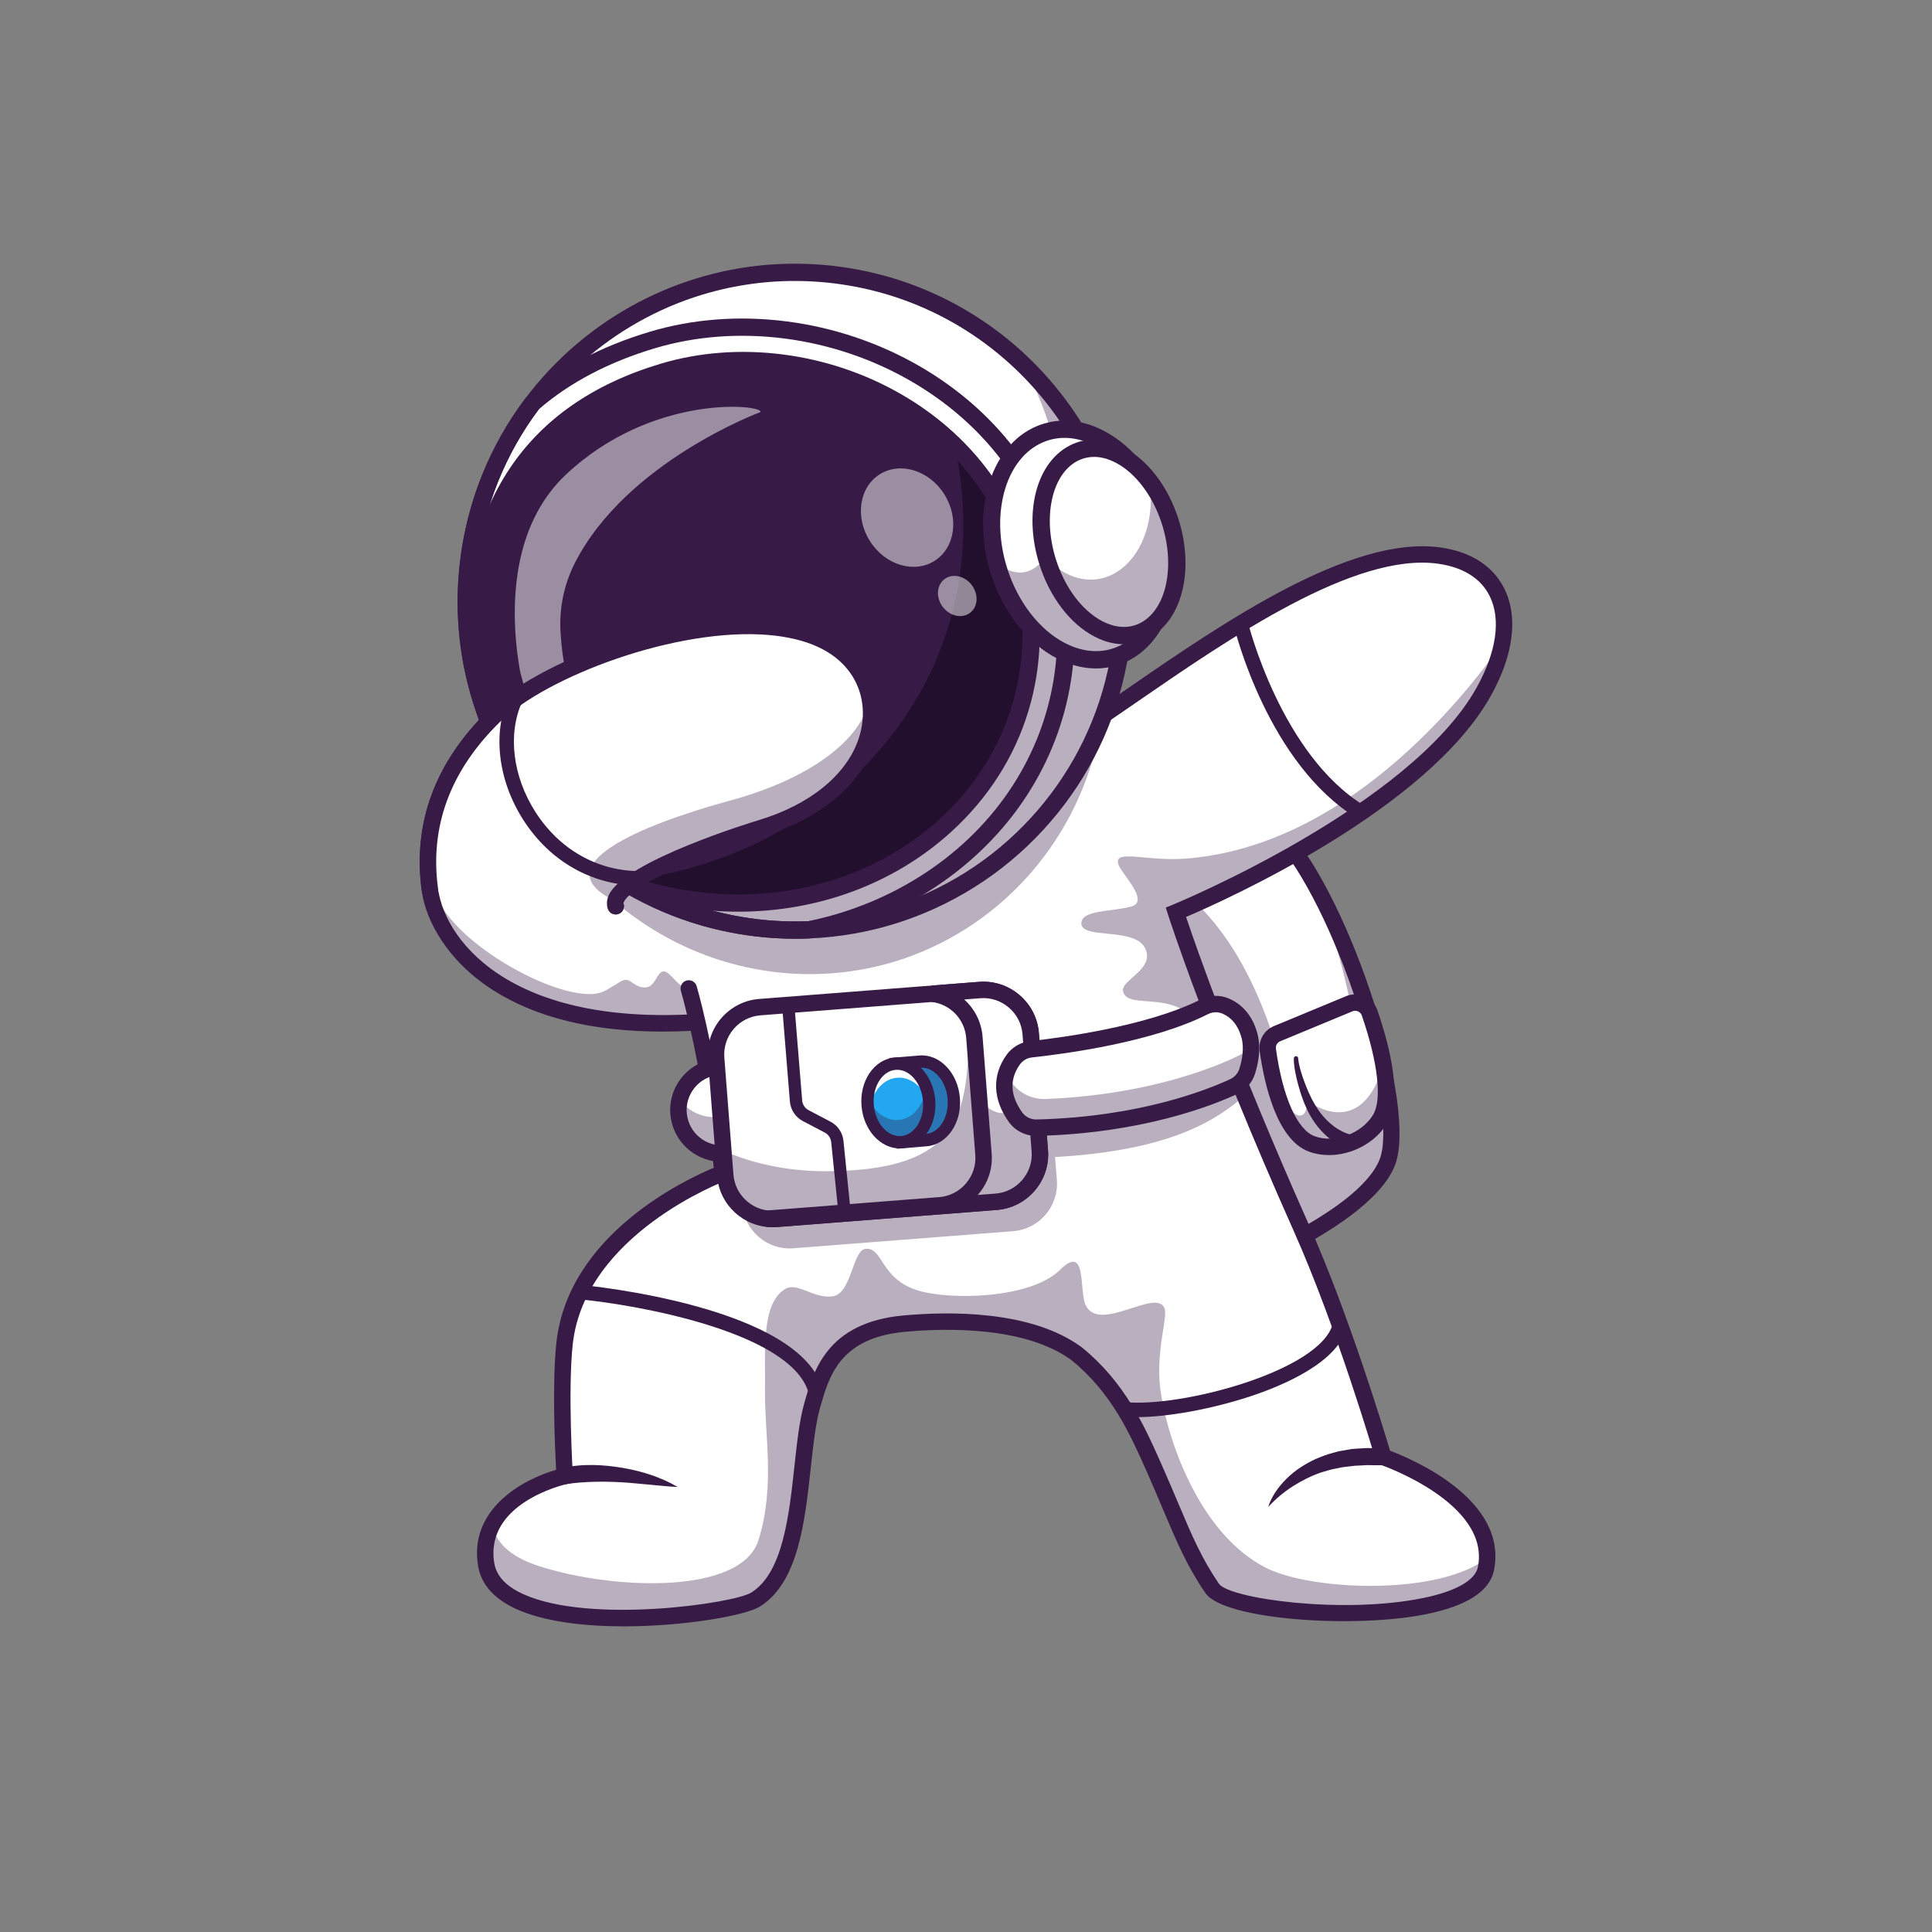 <svg width="632" height="632" viewBox="0 0 632 632" fill="none" xmlns="http://www.w3.org/2000/svg">
<rect x="0" y="0" width="632" height="632" fill="#808080" stroke="none"/>
<g clip-path="url(#clip0_3576_2)">
<path d="M344.698 275.756L348.677 290.007L350.7 297.266L385.631 422.447C385.631 422.447 394.031 419.581 404.986 414.832C407.129 413.903 409.371 412.904 411.665 411.838C428.77 403.912 448.86 392.4 453.752 380.394C461.062 362.442 439.315 295.375 419.012 272.969C409.709 262.695 382.51 266.518 363.73 270.726C361.63 271.192 359.634 271.668 357.784 272.131C349.977 274.07 344.698 275.756 344.698 275.756Z" fill="white"/>
<g opacity="0.35">
<path d="M348.677 290.007L350.7 297.267L378.435 396.662L385.631 422.447C385.631 422.447 385.806 422.387 386.138 422.27C386.232 422.235 386.345 422.196 386.464 422.155C386.558 422.12 386.664 422.083 386.77 422.045C386.853 422.019 386.933 421.987 387.015 421.962C387.046 421.948 387.085 421.939 387.115 421.925C387.265 421.871 387.435 421.812 387.609 421.745C387.647 421.736 387.685 421.721 387.728 421.704C387.872 421.651 388.022 421.597 388.185 421.539C388.404 421.462 388.628 421.377 388.865 421.289C389.033 421.224 389.215 421.162 389.396 421.093C389.583 421.024 389.77 420.954 389.963 420.882C390.207 420.793 390.462 420.694 390.725 420.6C391.254 420.398 391.815 420.189 392.405 419.959C392.929 419.765 393.476 419.552 394.048 419.327C394.706 419.069 395.396 418.803 396.109 418.518C398.746 417.469 401.753 416.234 404.986 414.833C405.614 414.56 406.254 414.279 406.9 413.996C407.349 413.799 407.809 413.592 408.269 413.386C409.381 412.888 410.521 412.371 411.665 411.838C428.777 403.91 448.86 392.401 453.745 380.396C459.769 365.614 446.094 317.527 429.732 288.495C440.278 315.059 446.93 345.103 442.389 356.244C440.145 361.753 420.294 351.638 417.646 342.875C410.82 320.277 397.616 292.67 371.274 282.427C370.589 282.161 359.05 287.719 348.677 290.007Z" fill="#371A45"/>
</g>
<path d="M383.804 425.911L341.416 273.987L343.881 273.199C344.497 273.002 359.159 268.344 375.9 265.613C399.07 261.832 414.245 263.7 421.006 271.161C442.19 294.539 463.924 362.543 456.24 381.41C446.988 404.127 388.961 424.151 386.496 424.992L383.804 425.911ZM347.99 277.552L387.441 418.949C398.963 414.735 443.971 397.289 451.263 379.383C454.367 371.763 451.587 352.056 444.182 329.179C436.592 305.729 426.185 284.881 417.023 274.77C406.425 263.074 365.753 272.209 347.99 277.552Z" fill="#371A45"/>
<path d="M441.375 328.347L417.768 338.133C415.661 339.007 414.405 341.189 414.722 343.448C415.88 351.722 419.546 370.692 429.121 374.203C437.067 377.118 447.111 373.162 451.437 366.111C456.277 358.224 451.055 340.153 448.036 331.35C447.098 328.613 444.048 327.239 441.375 328.347Z" fill="white"/>
<g opacity="0.35">
<path d="M414.724 343.45C415.877 351.722 419.547 370.693 429.122 374.201C437.07 377.117 447.111 373.162 451.44 366.108C454.413 361.256 453.583 352.552 451.801 344.525C451.989 348.767 451.315 352.483 449.867 355.253C441.569 371.123 427.861 360.146 427.861 360.146C427.861 360.146 427.398 364.06 426.202 364.667C421.199 367.204 416.86 350.357 414.817 341.587C414.67 342.18 414.632 342.809 414.724 343.45Z" fill="#371A45"/>
</g>
<path d="M434.746 377.852C432.501 377.853 430.281 377.491 428.195 376.726C417.621 372.849 413.547 354.445 412.06 343.821C411.575 340.353 413.499 336.994 416.74 335.651L440.346 325.865L440.345 325.866C442.302 325.053 444.531 325.087 446.461 325.958C448.39 326.828 449.891 328.476 450.578 330.478C454.81 342.82 458.791 359.263 453.727 367.517C449.793 373.928 442.137 377.852 434.746 377.852ZM443.298 330.65C442.997 330.65 442.694 330.709 442.405 330.83L442.404 330.83L418.797 340.616C417.818 341.021 417.237 342.033 417.383 343.075C419.596 358.891 424.33 369.584 430.045 371.681C436.603 374.085 445.351 370.891 449.147 364.706C452.154 359.805 450.789 347.662 445.494 332.222C445.284 331.608 444.842 331.123 444.252 330.857C443.946 330.719 443.623 330.65 443.298 330.65Z" fill="#371A45"/>
<path d="M441.906 376.001C441.288 375.876 440.95 375.756 440.514 375.61C440.108 375.466 439.71 375.312 439.331 375.139C438.564 374.802 437.836 374.417 437.141 373.989C435.759 373.13 434.461 372.164 433.334 371.044C431.032 368.85 429.226 366.262 427.855 363.528C427.198 362.148 426.565 360.764 426.083 359.333C425.534 357.915 425.152 356.508 424.735 355.076C424.336 353.648 423.987 352.201 423.711 350.734C423.578 349.998 423.454 349.261 423.367 348.513C423.284 347.749 423.212 347.043 423.242 346.182C423.256 345.791 423.584 345.485 423.974 345.499C424.34 345.512 424.632 345.8 424.656 346.158L424.661 346.235C424.7 346.832 424.828 347.575 424.973 348.25C425.12 348.94 425.305 349.628 425.497 350.313C425.892 351.682 426.359 353.037 426.874 354.376C427.4 355.7 427.919 357.072 428.55 358.321C429.124 359.609 429.828 360.819 430.538 362.012C432.01 364.364 433.819 366.461 435.913 368.101C436.94 368.948 438.077 369.623 439.226 370.196C439.803 370.48 440.395 370.722 440.985 370.914C441.28 371.019 441.573 371.097 441.862 371.17C442.123 371.235 442.49 371.304 442.59 371.307C443.907 371.342 444.947 372.438 444.912 373.756C444.877 375.073 443.78 376.113 442.463 376.078C442.327 376.074 442.194 376.059 442.064 376.034L441.906 376.001Z" fill="#371A45"/>
<path d="M381.233 281.887C384.087 280.494 386.943 279.192 389.835 277.921C392.725 276.654 395.639 275.433 398.596 274.294C401.554 273.154 404.536 272.059 407.604 271.118C410.673 270.179 413.786 269.317 417.114 268.808C418.582 268.583 419.955 269.591 420.179 271.059C420.404 272.527 419.396 273.899 417.928 274.124C417.868 274.133 417.808 274.14 417.748 274.145L417.721 274.147C414.824 274.385 411.826 274.981 408.852 275.673C405.871 276.365 402.898 277.227 399.938 278.139C396.975 279.05 394.03 280.05 391.1 281.099C388.175 282.15 385.243 283.249 382.376 284.411L382.362 284.417C381.653 284.704 380.845 284.362 380.558 283.653C380.283 282.975 380.587 282.205 381.233 281.887Z" fill="#371A45"/>
<path d="M245.899 290.287C248.87 296.976 253.13 303.607 254.484 307.135L247.505 319.435L239.594 333.368C235.61 333.828 231.786 334.171 228.101 334.392C162.218 338.463 142.851 306.639 140.686 291.42C136.399 261.288 153.574 242.171 161.511 234.392C162.717 233.213 164.077 232.024 165.579 230.841C191.781 210.197 260.362 190.877 280.191 218.387C291.363 233.875 283.653 260.402 248.941 270.874C240.439 273.434 242.165 281.902 245.899 290.287Z" fill="white"/>
<g opacity="0.35">
<path d="M250.476 299.318C252.221 302.498 253.765 305.257 254.484 307.135L239.594 333.367C164.44 342.073 142.971 307.491 140.686 291.42C139.969 286.398 139.855 281.683 140.188 277.284C140.275 278.197 141.89 290.165 142.113 291.087C146.301 308.394 186.179 330.016 197.667 324.226C200.492 322.802 202.642 321.098 203.949 320.654C206.33 319.843 207.539 323.245 211.236 323.013C214.619 322.801 214.962 317.098 217.569 317.826C219.665 318.411 222.238 323.512 225.309 323.339L250.476 299.318Z" fill="#371A45"/>
</g>
<path d="M216.683 337.453C194.046 337.453 175.503 332.936 161.371 323.952C146.153 314.278 139.332 300.999 138.022 291.798C134.864 269.595 142.134 249.635 159.63 232.473C176.104 216.315 219.971 199.642 251.841 202.363C266.062 203.577 276.335 208.439 282.373 216.815C287.819 224.367 289.12 234.079 285.943 243.459C281.373 256.95 268.168 267.879 249.715 273.444C229.911 279.417 206.827 289.351 204.067 294.984C203.938 295.247 203.904 295.429 203.926 295.487C204.458 296.873 203.767 298.427 202.382 298.959C200.997 299.493 199.443 298.801 198.91 297.415C198.505 296.362 198.234 294.675 199.241 292.62C204.677 281.523 246.39 268.834 248.163 268.299C264.932 263.242 276.848 253.559 280.853 241.735C283.466 234.021 282.431 226.084 278.014 219.958C272.933 212.911 263.973 208.793 251.383 207.718C221.407 205.156 178.731 221.266 163.394 236.31C147.184 252.209 140.438 270.623 143.344 291.041C145.801 308.316 169.017 338.837 239.288 330.697C240.754 330.522 242.095 331.582 242.266 333.057C242.436 334.531 241.38 335.865 239.906 336.036C231.744 336.981 224 337.453 216.683 337.453Z" fill="#371A45"/>
<path d="M491.377 210.488C490.459 215.345 488.506 220.613 485.447 226.125C463.093 266.439 384.663 298.437 384.663 298.437C384.663 298.437 389.115 312.408 398.754 337.256C398.978 337.837 399.208 338.418 399.438 339.013C402.416 346.643 405.864 355.253 409.802 364.757C414.416 375.884 419.705 388.244 425.708 401.69C440.124 434.014 452.53 476.639 452.53 476.639C452.53 476.639 486.967 488.342 486.478 509.619C486.454 510.755 486.33 511.919 486.091 513.105C482.043 533.559 403.136 529.278 396.521 519.59C388.595 507.993 385.402 497.955 377.585 480.316C371.796 467.258 365.671 453.768 352.192 442.835C336.949 431.631 311.888 431.505 295.691 432.999C272.403 435.153 268.557 449.544 265.629 459.973C260.744 477.329 263.673 513.083 247.103 523.283C238.046 528.861 163.401 537.491 159.057 511.869C158.177 506.662 159.102 502.302 161.039 498.686C167.406 486.785 184.717 482.869 184.717 482.869C184.717 482.869 182.987 454.818 184.694 439.388C188.906 401.255 236.33 383.775 236.33 383.775C236.33 383.775 236.164 380.082 234.374 368.136C232.161 353.374 229.835 341.986 228.101 334.392C226.438 327.146 225.309 323.34 225.309 323.34L220.927 310.503L218.452 303.249L245.899 290.287L349.744 241.245C353.12 239.148 356.867 236.669 360.906 233.93C391.64 213.081 439.36 177.296 470.852 181.751C486.901 184.021 494.264 195.263 491.377 210.488Z" fill="white"/>
<g opacity="0.35">
<path d="M491.377 210.488C490.459 215.345 488.505 220.613 485.447 226.126C463.093 266.439 384.662 298.437 384.662 298.437C384.662 298.437 389.115 312.408 398.754 337.256L393.735 339.558C387.943 321.655 368.64 331.397 367.361 324.16C366.717 320.507 378.121 316.938 374.522 310.05C370.93 303.161 353.43 307.462 353.727 301.902C353.962 297.639 363.437 298.296 369.963 296.571C376.489 294.845 366.453 285.535 365.758 282.495C364.662 277.741 375.181 281.837 387.798 280.877C439.567 276.953 477.793 229.796 491.377 210.488Z" fill="#371A45"/>
</g>
<g opacity="0.35">
<path d="M486.478 509.619C486.454 510.755 486.33 511.919 486.091 513.105C482.043 533.559 403.136 529.278 396.521 519.59C388.595 507.993 385.402 497.955 377.585 480.316C371.796 467.258 365.671 453.768 352.192 442.835C336.949 431.631 311.888 431.505 295.691 432.999C272.403 435.153 268.557 449.544 265.629 459.973C260.744 477.329 263.673 513.083 247.103 523.283C238.046 528.861 163.401 537.491 159.057 511.869C158.177 506.662 159.102 502.302 161.039 498.686C161.868 503.565 165.653 508.926 176.587 512.398C201.16 520.197 242.545 521.648 248.115 503.798C253.685 485.956 250.041 469.563 250.247 454.328C250.411 442.22 248.941 426.493 256.772 421.709C260.885 419.196 265.92 424.865 272.318 424.069C278.709 423.265 278.797 408.698 283.309 408.493C288.874 408.232 288.021 418.035 299.664 421.947C310.176 425.478 337.135 424.907 346.695 415.448C355.823 406.417 352.815 422.476 355.226 427.124C359.869 436.087 378.313 421.184 380.943 427.993C382.15 431.126 377.632 442.673 379.814 456.192C382.541 473.104 393.058 502.017 413.972 512.791C428.828 520.446 470.781 522.111 486.478 509.619Z" fill="#371A45"/>
</g>
<path d="M204.116 532.014C191.159 532.015 178.098 530.52 168.956 526.377C161.648 523.065 157.426 518.333 156.406 512.315C153.289 493.916 170.623 484.051 181.909 480.818C181.537 473.828 180.571 452.211 182.021 439.091C185.927 403.758 224.276 385.829 233.485 382.014C233.271 379.867 232.787 375.694 231.713 368.533C227.469 340.234 222.777 324.264 222.73 324.106C222.308 322.683 223.118 321.187 224.541 320.765C225.964 320.34 227.459 321.153 227.881 322.575C228.077 323.232 232.721 339.02 237.028 367.735C238.82 379.683 239.007 383.499 239.014 383.656L239.102 385.617L237.26 386.298C236.801 386.467 191.344 403.672 187.363 439.682C185.702 454.7 187.381 482.426 187.398 482.704L187.539 484.986L185.309 485.49C184.211 485.741 158.393 491.871 161.705 511.417C162.408 515.566 165.594 518.953 171.174 521.481C192.988 531.366 239.966 524.523 245.694 520.996C256.079 514.602 258.103 495.953 259.888 479.499C260.71 471.921 261.487 464.764 263.039 459.243L263.114 458.976C266.062 448.485 270.517 432.631 295.445 430.325C310.131 428.967 337.24 428.505 353.785 440.672L353.886 440.749C368.09 452.269 374.439 466.59 380.041 479.226C382.069 483.799 383.812 487.925 385.351 491.564C389.799 502.089 393.012 509.692 398.737 518.075C402.015 522.872 438.946 528.193 465.585 522.742C476.245 520.56 482.592 516.953 483.457 512.585C487.594 491.688 452.023 479.304 451.664 479.182L450.341 478.731L449.95 477.389C449.826 476.964 437.427 434.566 423.251 402.786C394.986 339.42 382.23 299.646 382.104 299.252L381.351 296.887L383.649 295.948C384.425 295.632 461.46 263.84 483.095 224.82C489.573 213.136 491.06 202.524 487.282 194.938C484.425 189.202 478.615 185.562 470.478 184.411C443.178 180.554 402.128 208.829 372.152 229.475C364.448 234.782 357.17 239.795 351.164 243.526C349.904 244.311 348.248 243.922 347.464 242.662C346.681 241.402 347.068 239.745 348.328 238.962C354.226 235.297 361.453 230.32 369.103 225.05C399.807 203.901 441.861 174.935 471.23 179.09C481.197 180.499 488.412 185.151 492.092 192.542C496.683 201.76 495.156 214.148 487.795 227.426C467.149 264.662 401.446 294.208 387.994 299.954C391.122 309.306 403.89 346.19 428.159 400.597C441.072 429.545 452.499 467.12 454.721 474.573C461.779 477.226 493.314 490.466 488.729 513.629C487.379 520.449 479.955 525.287 466.663 528.007C443.229 532.805 400.332 529.938 394.299 521.105C388.271 512.279 384.97 504.468 380.4 493.656C378.871 490.037 377.137 485.935 375.128 481.404C369.779 469.338 363.716 455.664 350.55 444.964C335.43 433.889 309.853 434.39 295.94 435.676C274.691 437.642 271.141 450.277 268.288 460.429L268.212 460.698C266.781 465.789 266.028 472.73 265.231 480.079C263.312 497.759 261.138 517.798 248.511 525.573C243.827 528.458 224.098 532.014 204.116 532.014Z" fill="#371A45"/>
<g opacity="0.35">
<path d="M360.906 231.56C356.543 268.526 333.048 298.127 301.707 311.286C299.977 312.009 298.22 312.686 296.442 313.316C291.562 315.025 286.515 316.353 281.341 317.247C277.059 317.993 272.678 318.452 268.239 318.596C263.089 318.777 257.859 318.543 252.568 317.859C250.865 317.628 249.175 317.37 247.505 317.065C247.458 317.059 247.417 317.046 247.37 317.04C243.854 316.391 240.409 315.56 237.035 314.554C231.428 312.881 226.05 310.72 220.927 308.133C210.911 303.076 201.887 296.372 194.148 288.401C178.649 272.437 168.319 251.429 165.579 228.471C191.781 207.827 260.362 188.507 280.191 216.018C291.363 231.505 283.653 258.032 248.941 268.504C240.438 271.064 242.165 279.532 245.899 287.917L349.743 238.875C353.12 236.777 356.867 234.298 360.906 231.56Z" fill="#371A45"/>
</g>
<path d="M183.923 272.629C196.61 285.375 212.532 295.004 230.586 300.126C234.268 301.169 238.027 302.028 241.867 302.685C243.734 303.01 245.631 303.279 247.547 303.514C253.322 304.193 259.041 304.399 264.673 304.161C269.529 303.967 274.32 303.435 279.012 302.603C284.68 301.601 290.21 300.141 295.561 298.274C297.511 297.586 299.436 296.849 301.337 296.063C336.101 281.597 362.243 249.289 366.946 209.232C373.885 150.225 331.67 96.772 272.672 89.831C261.308 88.502 250.137 88.979 239.479 91.072C238.231 91.305 236.984 91.575 235.746 91.87C232.428 92.639 229.165 93.56 225.965 94.632C218.567 97.113 211.501 100.388 204.887 104.356C198.271 108.316 192.092 112.982 186.48 118.25C184.694 119.924 182.964 121.657 181.291 123.457C178.787 126.156 176.413 128.976 174.186 131.94C163.058 146.664 155.58 164.455 153.273 184.113C149.279 218.056 161.554 250.155 183.923 272.629Z" fill="white"/>
<path d="M260.188 304.54C255.969 304.54 251.723 304.292 247.513 303.797C245.407 303.538 243.544 303.266 241.818 302.965C238.045 302.32 234.24 301.456 230.508 300.4C212.873 295.397 196.695 285.863 183.722 272.83C160.322 249.32 149.121 216.972 152.99 184.08C155.223 165.055 162.474 146.966 173.959 131.769C176.128 128.882 178.525 126.02 181.083 123.264C182.727 121.495 184.477 119.738 186.285 118.043C191.912 112.761 198.121 108.074 204.741 104.113C211.419 100.106 218.529 96.825 225.875 94.362C229.07 93.293 232.369 92.361 235.682 91.593C237.001 91.278 238.227 91.016 239.426 90.793C250.302 88.657 261.498 88.238 272.705 89.548C331.771 96.498 374.174 150.203 367.228 209.265C362.684 247.972 337.478 281.332 301.446 296.325C299.547 297.111 297.599 297.857 295.656 298.542C290.231 300.435 284.649 301.895 279.062 302.883C274.29 303.729 269.452 304.255 264.685 304.445C263.191 304.508 261.691 304.54 260.188 304.54ZM184.125 272.429C197.029 285.393 213.122 294.876 230.663 299.853C234.375 300.904 238.161 301.762 241.914 302.405C243.632 302.704 245.486 302.974 247.581 303.232C253.259 303.899 259.006 304.117 264.661 303.877C269.404 303.687 274.215 303.165 278.962 302.323C284.52 301.34 290.073 299.888 295.467 298.005C297.4 297.324 299.339 296.582 301.228 295.8C337.07 280.886 362.143 247.702 366.663 209.199C373.572 150.448 331.393 97.026 272.638 90.113C261.492 88.809 250.354 89.226 239.533 91.351C238.34 91.573 237.124 91.833 235.812 92.147C232.515 92.911 229.233 93.837 226.056 94.902C218.749 97.352 211.676 100.615 205.033 104.6C198.448 108.541 192.271 113.204 186.674 118.458C184.875 120.144 183.135 121.891 181.5 123.651C178.955 126.393 176.571 129.239 174.413 132.111C162.988 147.228 155.776 165.221 153.555 184.146C149.705 216.865 160.848 249.042 184.125 272.429Z" fill="#371A45"/>
<g opacity="0.35">
<path d="M366.944 209.23C362.246 249.29 336.1 281.601 301.334 296.061C299.434 296.85 297.51 297.587 295.563 298.272C290.211 300.142 284.68 301.598 279.015 302.603C274.321 303.432 269.528 303.968 264.677 304.162C259.041 304.403 253.325 304.195 247.545 303.518C245.632 303.275 243.736 303.01 241.867 302.689C238.026 302.03 234.269 301.164 230.586 300.124C212.532 295.002 196.608 285.378 183.921 272.627C176.951 265.627 170.957 257.686 166.133 249.049C178.517 260.936 193.801 269.919 211.024 274.807C214.706 275.856 218.465 276.713 222.305 277.372C224.17 277.697 226.065 277.962 227.984 278.2C233.764 278.878 239.48 279.085 245.11 278.849C249.967 278.65 254.754 278.118 259.448 277.29C265.113 276.284 270.649 274.824 275.996 272.959C277.949 272.269 279.872 271.532 281.772 270.743C316.539 256.283 342.68 223.976 347.383 183.912C350.133 160.541 345.163 138.045 334.504 118.967C358.01 141.507 371.043 174.402 366.944 209.23Z" fill="#371A45"/>
</g>
<path d="M260.188 306.445C255.896 306.445 251.575 306.192 247.291 305.689C245.142 305.424 243.249 305.148 241.491 304.842C237.657 304.186 233.786 303.308 229.99 302.233C212.04 297.141 195.575 287.438 182.372 274.174C158.559 250.249 147.16 217.33 151.098 183.857C153.371 164.496 160.751 146.087 172.439 130.62C174.644 127.685 177.084 124.772 179.687 121.968C181.361 120.166 183.142 118.378 184.983 116.653C190.707 111.279 197.026 106.509 203.763 102.478C210.557 98.402 217.793 95.063 225.27 92.556C228.522 91.467 231.881 90.519 235.252 89.737C236.59 89.418 237.846 89.149 239.077 88.919C250.13 86.749 261.525 86.322 272.926 87.656C333.037 94.728 376.188 149.382 369.12 209.487C364.496 248.877 338.845 282.826 302.178 298.084C300.244 298.884 298.264 299.641 296.29 300.338C290.763 302.267 285.081 303.753 279.394 304.758C274.538 305.619 269.614 306.155 264.761 306.349C263.243 306.413 261.717 306.445 260.188 306.445ZM185.475 271.085C198.15 283.819 213.955 293.132 231.183 298.02C234.829 299.052 238.548 299.896 242.236 300.527C243.928 300.822 245.75 301.088 247.814 301.342C253.381 301.995 259.028 302.209 264.581 301.974C269.242 301.788 273.967 301.274 278.63 300.447C284.088 299.482 289.541 298.055 294.84 296.207C296.735 295.538 298.642 294.808 300.5 294.04C335.703 279.391 360.332 246.796 364.771 208.976C371.557 151.268 330.127 98.795 272.416 92.005C261.466 90.724 250.526 91.133 239.9 93.22C238.721 93.44 237.536 93.694 236.254 93.999C233.004 94.753 229.781 95.663 226.661 96.708C219.485 99.114 212.538 102.319 206.013 106.233C199.543 110.106 193.476 114.685 187.978 119.846C186.21 121.503 184.501 123.219 182.895 124.947C180.396 127.64 178.054 130.436 175.936 133.255C164.712 148.106 157.629 165.779 155.447 184.368C151.666 216.506 162.611 248.113 185.475 271.085L185.475 271.085Z" fill="#371A45"/>
<path d="M260.189 307.08C255.872 307.08 251.526 306.826 247.217 306.32C245.054 306.054 243.151 305.776 241.382 305.467C237.528 304.808 233.634 303.925 229.816 302.844C211.762 297.722 195.201 287.963 181.922 274.622C157.971 250.559 146.507 217.45 150.468 183.783C152.753 164.31 160.176 145.794 171.932 130.238C174.15 127.286 176.604 124.356 179.221 121.536C180.905 119.723 182.697 117.925 184.548 116.19C190.305 110.785 196.661 105.988 203.436 101.933C210.269 97.834 217.548 94.476 225.067 91.954C228.339 90.859 231.717 89.904 235.108 89.119C236.453 88.797 237.719 88.526 238.96 88.295C250.07 86.113 261.532 85.684 272.999 87.025C333.458 94.139 376.859 149.109 369.75 209.562C365.099 249.18 339.3 283.324 302.422 298.671C300.476 299.475 298.486 300.237 296.5 300.938C290.94 302.878 285.224 304.373 279.503 305.384C274.62 306.25 269.667 306.788 264.785 306.983C263.26 307.048 261.725 307.08 260.189 307.08ZM185.925 270.637C198.523 283.294 214.233 292.551 231.357 297.409C234.981 298.436 238.678 299.274 242.343 299.901C244.026 300.194 245.838 300.459 247.891 300.711C253.422 301.361 259.035 301.573 264.554 301.339C269.188 301.154 273.885 300.644 278.52 299.822C283.944 298.863 289.364 297.445 294.631 295.607C296.513 294.943 298.409 294.217 300.258 293.453C335.247 278.893 359.728 246.495 364.14 208.903C370.886 151.542 329.705 99.385 272.341 92.636C261.459 91.363 250.584 91.769 240.023 93.843C238.848 94.062 237.673 94.314 236.402 94.617C233.167 95.367 229.964 96.271 226.863 97.31C219.73 99.702 212.826 102.887 206.34 106.778C199.908 110.627 193.878 115.18 188.413 120.309C186.655 121.957 184.956 123.662 183.361 125.38C180.877 128.056 178.549 130.835 176.444 133.637C165.287 148.399 158.246 165.965 156.078 184.442C152.319 216.387 163.198 247.803 185.925 270.637Z" fill="#371A45"/>
<path d="M205.715 289.513C278.618 313.934 351.972 259.576 334.817 185.383C323.146 134.907 264.713 107.363 216.952 121.677C182.19 132.095 152.81 157.473 154.23 215.844C154.23 215.844 158.849 241.587 170.503 256.197C182.157 270.807 195.957 283.049 195.957 283.049L205.715 289.513Z" fill="#371A45"/>
<path d="M334.815 185.384C351.971 259.575 278.614 313.933 205.715 289.516L203.738 288.203C273.753 280.467 328.294 221.104 312.345 145.768C323.162 156.414 331.211 169.808 334.815 185.384Z" fill="#220F2D"/>
<path d="M260.188 307.08C255.87 307.08 251.524 306.826 247.217 306.32C245.054 306.054 243.151 305.776 241.382 305.467C237.528 304.808 233.634 303.925 229.816 302.844C211.763 297.722 195.201 287.963 181.922 274.622C157.971 250.559 146.507 217.45 150.468 183.783C152.753 164.31 160.176 145.794 171.933 130.238L172.109 130.004L172.331 129.811C183.053 120.471 196.586 113.308 212.555 108.523C241 99.997 274.055 104.243 300.977 119.881C325.719 134.253 342.632 156.385 348.6 182.201C355.084 210.257 350.756 237.14 336.084 259.942C320.748 283.779 294.924 300.905 265.235 306.929L264.793 306.983C263.264 307.048 261.727 307.08 260.188 307.08ZM185.925 270.637C198.523 283.294 214.233 292.551 231.357 297.409C234.981 298.436 238.678 299.274 242.343 299.901C244.026 300.194 245.838 300.459 247.891 300.711C253.347 301.353 258.881 301.566 264.331 301.349C292.444 295.586 316.855 279.39 331.335 256.886C345.162 235.395 349.229 210.009 343.096 183.473C337.484 159.194 321.518 138.344 298.14 124.766C272.543 109.897 241.156 105.848 214.177 113.933C199.094 118.454 186.34 125.163 176.262 133.878C165.213 148.585 158.235 166.064 156.078 184.442C152.319 216.387 163.198 247.804 185.925 270.637Z" fill="#371A45"/>
<path d="M241.512 298.233C229.343 298.233 216.941 296.252 204.818 292.19L204.465 292.072L194.082 285.162C193.511 284.655 179.966 272.59 168.295 257.958C156.333 242.961 151.644 217.422 151.45 216.342L151.407 215.912C150.164 164.832 171.944 132.217 216.141 118.972C241.528 111.363 271.028 115.15 295.052 129.104C317.139 141.933 332.239 161.693 337.569 184.747C345.265 218.031 335.613 249.897 311.088 272.173C292.309 289.231 267.445 298.233 241.512 298.233ZM206.963 286.951C242.884 298.855 281.296 291.604 307.29 267.992C330.257 247.131 339.288 217.253 332.066 186.019C327.091 164.503 312.938 146.025 292.215 133.989C269.515 120.804 241.682 117.213 217.762 124.382C176.372 136.787 155.946 167.46 157.048 215.548C157.512 217.971 162.18 241.233 172.711 254.435C183.441 267.888 196.195 279.466 197.688 280.808L206.963 286.951Z" fill="#371A45"/>
<path d="M379.759 199.614C377.123 206.402 372.58 211.7 366.466 214.244C352.181 220.189 334.74 208.836 327.507 188.892C326.911 187.248 326.401 185.597 325.982 183.95C321.271 165.58 327.169 147.454 340.275 141.999C354.56 136.054 372.008 147.4 379.242 167.351C383.38 178.766 383.28 190.525 379.759 199.614Z" fill="white"/>
<g opacity="0.35">
<path d="M379.759 199.614C377.123 206.402 372.58 211.7 366.466 214.244C352.181 220.189 334.74 208.836 327.507 188.892C326.911 187.248 326.401 185.597 325.982 183.95C329.378 186.903 336.44 190.897 342.957 180.975L359.389 180.493C359.389 180.493 372.041 187.748 379.759 199.614Z" fill="#371A45"/>
</g>
<path d="M358.514 218.659C354.926 218.659 351.25 217.855 347.601 216.25C337.637 211.869 329.345 202.247 324.85 189.852C317.122 168.537 323.554 145.901 339.189 139.392C345.435 136.792 352.336 136.998 359.143 139.992C369.107 144.373 377.399 153.995 381.894 166.39C389.622 187.705 383.19 210.341 367.555 216.85C364.657 218.057 361.619 218.659 358.514 218.659ZM348.227 143.242C345.854 143.242 343.547 143.696 341.36 144.607C328.469 149.973 323.445 169.406 330.16 187.926C334.073 198.717 341.442 207.372 349.874 211.079C355.234 213.435 360.597 213.628 365.384 211.636C378.275 206.269 383.299 186.836 376.583 168.316C372.671 157.526 365.301 148.87 356.87 145.163C353.959 143.884 351.047 143.242 348.227 143.242Z" fill="#371A45"/>
<path d="M370.82 207.571C382.973 204.323 389.296 188.484 384.942 172.193C380.588 155.902 367.206 145.329 355.053 148.577C342.901 151.825 336.578 167.664 340.932 183.955C345.286 200.246 358.667 210.819 370.82 207.571Z" fill="white"/>
<path d="M366.429 208.443C365.582 208.443 364.724 208.384 363.856 208.265C350.842 206.49 339.82 191.517 339.286 174.888C338.987 165.576 341.996 157.368 347.543 152.367C351.626 148.687 356.632 147.129 362.015 147.864C375.029 149.64 386.051 164.613 386.585 181.241C386.884 190.553 383.874 198.762 378.328 203.762C374.903 206.849 370.83 208.443 366.429 208.443ZM359.448 148.278C355.191 148.278 351.252 149.819 347.938 152.806C342.521 157.69 339.582 165.732 339.876 174.869C340.401 191.223 351.194 205.942 363.935 207.681C369.145 208.388 373.983 206.884 377.933 203.324C383.35 198.44 386.289 190.398 385.995 181.261C385.47 164.907 374.676 150.188 361.935 148.449C361.096 148.335 360.266 148.278 359.448 148.278Z" fill="#371A45"/>
<g opacity="0.35">
<path d="M347.117 197.558C343.878 192.764 341.943 187.065 341.294 181.29C349.598 191.599 362.046 192.519 370.005 182.995C375.151 176.843 377.232 167.74 376.223 158.805C376.751 159.451 377.259 160.149 377.752 160.874C385.992 173.085 385.815 191.195 377.353 201.325C368.891 211.454 355.354 209.76 347.117 197.558Z" fill="#371A45"/>
</g>
<path d="M367.664 210.748C364.997 210.748 362.253 210.149 359.519 208.953C351.474 205.435 344.419 197.048 340.646 186.516C334.219 168.572 338.814 150.417 351.106 145.186C355.741 143.213 360.902 143.357 366.033 145.6C374.078 149.118 381.133 157.506 384.905 168.037C391.332 185.981 386.737 204.135 374.445 209.367C372.281 210.289 370.002 210.748 367.664 210.748ZM357.886 149.463C356.296 149.463 354.761 149.769 353.318 150.383C343.933 154.377 340.635 169.732 345.964 184.611C349.222 193.706 355.135 200.871 361.782 203.778C365.452 205.382 369.065 205.518 372.233 204.17C381.617 200.175 384.916 184.821 379.587 169.942C376.329 160.847 370.416 153.682 363.769 150.775C361.771 149.901 359.789 149.463 357.886 149.463Z" fill="#371A45"/>
<g opacity="0.5">
<path d="M248.774 134.785C248.774 134.785 204.952 151.024 188.086 184.108C188.068 184.143 188.051 184.178 188.033 184.212C184.489 191.179 182.896 198.979 183.359 206.781C183.973 217.099 185.907 224.119 187.848 230.234C193.76 248.828 200.008 256.434 200.008 256.434C186.309 249.972 176.804 240.714 171.726 225.276C171.229 223.752 170.774 222.163 170.357 220.517C170.26 220.139 170.172 219.761 170.089 219.379C170.08 219.378 170.081 219.369 170.087 219.355C169.479 215.962 168.847 211.474 168.557 206.351C167.674 190.901 169.861 169.688 185.03 155.344C213.395 128.523 249.688 132.356 248.774 134.785Z" fill="white"/>
</g>
<g opacity="0.5">
<path d="M305.758 183.439C312.447 179.159 313.826 169.37 308.838 161.575C303.85 153.78 294.384 150.931 287.695 155.212C281.006 159.492 279.627 169.281 284.615 177.076C289.603 184.871 299.069 187.719 305.758 183.439Z" fill="white"/>
</g>
<g opacity="0.5">
<path d="M317.349 200.453C319.952 198.459 320.179 194.383 317.854 191.349C315.53 188.316 311.536 187.474 308.933 189.468C306.33 191.463 306.104 195.539 308.428 198.572C310.752 201.605 314.746 202.448 317.349 200.453Z" fill="white"/>
</g>
<path d="M236.169 377.368C244.033 377.368 250.409 370.992 250.409 363.128C250.409 355.264 244.033 348.888 236.169 348.888C228.305 348.888 221.929 355.264 221.929 363.128C221.929 370.992 228.305 377.368 236.169 377.368Z" fill="white"/>
<g opacity="0.35">
<path d="M222.228 366.015C223.824 373.716 231.357 378.672 239.058 377.076C246.758 375.48 251.712 367.936 250.116 360.235C249.675 358.108 248.779 356.179 247.54 354.552C246.278 359.725 242.147 363.99 236.584 365.143C231.022 366.296 225.536 364.024 222.333 359.776C221.843 361.761 221.787 363.888 222.228 366.015Z" fill="#371A45"/>
</g>
<path d="M236.165 380.056C228.311 380.056 221.25 374.549 219.594 366.563C218.677 362.136 219.538 357.616 222.02 353.837C224.502 350.057 228.307 347.471 232.734 346.553C241.871 344.663 250.849 350.553 252.744 359.692C254.638 368.831 248.744 377.808 239.604 379.702C238.451 379.941 237.299 380.056 236.165 380.056ZM224.857 365.472C226.149 371.71 232.278 375.733 238.514 374.44C244.751 373.148 248.774 367.021 247.481 360.783C246.188 354.546 240.064 350.525 233.824 351.815C230.802 352.442 228.206 354.207 226.512 356.787C224.818 359.366 224.23 362.45 224.857 365.472Z" fill="#371A45"/>
<path d="M253.937 398.719L325.868 393.122C334.382 392.462 340.812 384.952 340.151 376.427L337.17 338.15C336.589 330.687 330.757 324.835 323.594 323.94C322.58 323.807 321.537 323.786 320.475 323.867L248.555 329.463C240.031 330.124 233.6 337.634 234.272 346.157L236.626 376.475L237.243 384.436C237.904 392.961 245.423 399.379 253.937 398.719Z" fill="white"/>
<path d="M396.328 328.07C396.328 328.07 405.874 327.877 408.754 338.893C410.591 345.916 406.637 353.916 406.637 353.916C406.637 353.916 380.335 368.719 335.242 368.944C335.242 368.944 320.943 356.363 334.115 343.553C334.115 343.553 375.216 340.096 396.328 328.07Z" fill="white"/>
<path d="M253.937 398.719L325.868 393.122C334.382 392.462 340.812 384.952 340.151 376.427L337.17 338.15C336.589 330.687 330.757 324.835 323.594 323.94C322.58 323.807 321.537 323.786 320.475 323.867L248.555 329.463C240.031 330.124 233.6 337.634 234.272 346.157L236.626 376.475L237.243 384.436C237.904 392.961 245.423 399.379 253.937 398.719Z" fill="white"/>
<path d="M396.328 328.07C396.328 328.07 405.874 327.877 408.754 338.893C410.591 345.916 406.637 353.916 406.637 353.916C406.637 353.916 380.335 368.719 335.242 368.944C335.242 368.944 320.943 356.363 334.115 343.553C334.115 343.553 375.216 340.096 396.328 328.07Z" fill="white"/>
<g opacity="0.35">
<path d="M345.724 386.049C346.384 394.572 339.954 402.081 331.438 402.747L259.51 408.342C250.994 409.002 243.479 402.585 242.813 394.056L242.202 386.097L239.848 355.777C239.175 347.254 245.605 339.745 254.128 339.086L326.048 333.49C327.109 333.408 328.15 333.427 329.167 333.56C336.328 334.459 342.162 340.308 342.739 347.77L343.134 352.83C352.988 351.756 381.695 347.987 399.438 339.013C402.416 346.643 403.239 348.874 407.177 358.378C398.564 365.77 384.148 376.29 345.133 378.493L345.724 386.049Z" fill="#371A45"/>
</g>
<path d="M253.937 398.719L325.868 393.122C334.382 392.462 340.812 384.952 340.151 376.427L337.17 338.15C336.589 330.687 330.757 324.835 323.594 323.94C322.58 323.807 321.537 323.786 320.475 323.867L248.555 329.463C240.031 330.124 233.6 337.634 234.272 346.157L236.626 376.475L237.243 384.436C237.904 392.961 245.423 399.379 253.937 398.719Z" fill="white"/>
<g opacity="0.35">
<path d="M253.937 398.719L325.868 393.122C334.382 392.462 340.812 384.952 340.15 376.427L337.17 338.15C336.589 330.687 330.757 324.835 323.594 323.94C319.721 326.97 317.262 328.908 317.262 328.908C316.151 359.906 319.274 382.579 271.354 383.128C254.834 383.318 243.448 379.344 236.626 376.475L237.242 384.436C237.904 392.961 245.423 399.379 253.937 398.719Z" fill="#371A45"/>
</g>
<path d="M252.72 401.455C243.308 401.455 235.308 394.185 234.566 384.645L231.588 346.362C230.808 336.344 238.324 327.561 248.342 326.781L320.268 321.185C325.104 320.813 329.808 322.35 333.516 325.521C337.223 328.694 339.472 333.104 339.849 337.94L342.827 376.224C343.606 386.241 336.09 395.025 326.072 395.804L254.147 401.4C253.669 401.437 253.192 401.455 252.72 401.455ZM321.69 326.505C321.357 326.505 321.022 326.517 320.684 326.543L248.759 332.139C241.696 332.689 236.396 338.882 236.946 345.945L239.924 384.229C240.189 387.633 241.776 390.741 244.393 392.98C247.01 395.219 250.324 396.298 253.73 396.042L325.656 390.446C332.719 389.897 338.018 383.703 337.469 376.64L334.491 338.357C333.968 331.631 328.327 326.505 321.69 326.505Z" fill="#371A45"/>
<path d="M251.028 398.661C251.975 398.782 252.941 398.802 253.937 398.719L325.868 393.122C332.106 392.633 337.226 388.479 339.251 382.923C339.991 380.905 340.322 378.702 340.14 376.429L338.823 359.423L338.388 353.812L337.17 338.15C336.508 329.625 328.989 323.207 320.475 323.867L304.933 325.08C312.202 325.873 318.149 331.763 318.739 339.302L320.354 359.978L321.722 377.59C322.381 386.104 315.953 393.624 307.439 394.284L251.028 398.661Z" fill="white"/>
<g opacity="0.35">
<path d="M251.028 398.661C251.975 398.782 252.941 398.802 253.937 398.719L325.868 393.122C334.381 392.462 340.812 384.952 340.14 376.429L338.388 353.812C336.89 357.948 334.022 363.106 328.861 364.026C326.03 364.537 323.062 362.702 320.354 359.977L321.722 377.589C322.382 386.103 315.953 393.624 307.439 394.284L251.028 398.661Z" fill="#371A45"/>
</g>
<path d="M252.75 401.455C252.068 401.455 251.383 401.414 250.703 401.332L250.817 395.985L307.233 391.602C310.634 391.339 313.74 389.753 315.979 387.136C318.219 384.518 319.306 381.202 319.039 377.798L316.06 339.514C315.582 333.368 310.781 328.419 304.644 327.745L304.728 322.396L320.264 321.184C325.102 320.808 329.808 322.35 333.514 325.522C337.223 328.696 339.472 333.106 339.845 337.943L342.824 376.221C343.203 381.057 341.664 385.764 338.49 389.474C335.317 393.182 330.908 395.431 326.075 395.804L254.145 401.397C253.684 401.436 253.218 401.455 252.75 401.455ZM315.411 326.952C318.805 329.996 321.044 334.288 321.418 339.098L324.397 377.38C324.776 382.214 323.237 386.92 320.062 390.63C319.985 390.721 319.907 390.81 319.828 390.899L325.66 390.446C329.062 390.183 332.167 388.597 334.406 385.98C336.646 383.361 337.733 380.045 337.466 376.641V376.639L334.487 338.358C334.224 334.952 332.638 331.845 330.021 329.606C327.404 327.366 324.092 326.274 320.68 326.541L315.411 326.952Z" fill="#371A45"/>
<path d="M291.893 360.963C292.011 362.378 294.955 373.634 294.955 373.634C294.955 373.634 298.573 373.331 303.016 372.96C308.567 372.496 312.586 366.373 311.993 359.283C311.401 352.194 306.421 346.823 300.87 347.286C297.124 347.599 292.809 347.96 292.809 347.96C292.809 347.96 291.7 358.658 291.893 360.963Z" fill="#22A7F0"/>
<g opacity="0.35">
<path d="M291.893 360.963C292.011 362.378 294.955 373.634 294.955 373.634C294.955 373.634 298.573 373.331 303.016 372.96C308.567 372.496 312.586 366.373 311.993 359.283C311.401 352.194 306.421 346.823 300.87 347.286C297.124 347.599 292.809 347.96 292.809 347.96C292.809 347.96 291.7 358.658 291.893 360.963Z" fill="#371A45"/>
</g>
<path d="M293.434 375.783L293.005 374.144C292.304 371.464 290.008 362.605 289.884 361.131V361.13C289.682 358.708 290.689 348.867 290.804 347.753L290.977 346.091L300.703 345.279C304.015 345.001 307.237 346.351 309.769 349.082C312.175 351.676 313.678 355.24 314.002 359.115C314.686 367.301 309.833 374.412 303.184 374.968L293.434 375.783ZM293.901 360.792C293.981 361.576 295.208 366.572 296.478 371.484L302.848 370.952C307.282 370.581 310.484 365.422 309.985 359.452C309.736 356.469 308.609 353.76 306.813 351.823C305.143 350.021 303.086 349.123 301.038 349.295L294.646 349.829C294.248 353.912 293.789 359.44 293.901 360.792Z" fill="#371A45"/>
<path d="M294.953 373.62C300.503 373.156 304.522 367.033 303.93 359.943C303.337 352.854 298.357 347.483 292.806 347.947C287.256 348.411 283.237 354.534 283.829 361.623C284.422 368.713 289.402 374.084 294.953 373.62Z" fill="#22A7F0"/>
<g opacity="0.35">
<path d="M303.932 359.96C304.527 367.045 300.507 373.172 294.958 373.636C289.4 374.102 284.421 368.728 283.833 361.634C283.75 360.677 283.757 359.732 283.843 358.817C285.678 363.567 289.645 366.73 293.955 366.363C298.748 365.963 302.406 361.341 302.92 355.511C303.45 356.878 303.795 358.376 303.932 359.96Z" fill="#371A45"/>
</g>
<path d="M303.932 359.96C303.974 360.442 303.991 360.919 303.983 361.392C302.416 355.93 298.129 352.153 293.44 352.547C288.269 352.984 284.419 358.331 284.416 364.799C284.122 363.79 283.928 362.735 283.833 361.634C283.238 354.548 287.258 348.421 292.807 347.957C298.357 347.5 303.336 352.866 303.932 359.96Z" fill="white"/>
<path d="M294.295 375.677C287.985 375.677 282.479 369.65 281.823 361.806C281.499 357.93 282.39 354.166 284.332 351.208C286.375 348.096 289.326 346.229 292.641 345.952C299.297 345.395 305.257 351.604 305.94 359.789C306.264 363.665 305.373 367.428 303.432 370.386C301.389 373.499 298.438 375.365 295.123 375.642C294.846 375.665 294.569 375.677 294.295 375.677ZM285.84 361.469C286.339 367.44 290.36 371.982 294.787 371.626C296.841 371.454 298.714 370.229 300.062 368.174C301.512 365.966 302.173 363.107 301.924 360.125C301.425 354.155 297.397 349.598 292.977 349.969C290.923 350.141 289.05 351.366 287.701 353.42C286.252 355.628 285.591 358.487 285.84 361.469Z" fill="#371A45"/>
<path d="M276.274 398.718C275.252 398.718 274.377 397.945 274.271 396.906L271.903 373.609C271.768 372.278 270.98 371.113 269.796 370.491L262.645 366.735C260.202 365.451 258.61 363.043 258.387 360.293L255.837 328.926C255.746 327.816 256.573 326.843 257.682 326.753C258.791 326.677 259.764 327.489 259.854 328.599L262.404 359.966C262.515 361.333 263.306 362.529 264.519 363.167L271.67 366.922C274.055 368.174 275.641 370.522 275.914 373.202L278.281 396.499C278.393 397.606 277.587 398.596 276.48 398.708C276.411 398.715 276.342 398.718 276.274 398.718Z" fill="#371A45"/>
<path d="M396.328 328.07C396.328 328.07 405.874 327.877 408.754 338.893C410.591 345.916 406.637 353.916 406.637 353.916C406.637 353.916 380.335 368.719 335.242 368.944C335.242 368.944 320.943 356.363 334.115 343.553C334.115 343.553 375.216 340.096 396.328 328.07Z" fill="white"/>
<g opacity="0.35">
<path d="M406.638 353.919C406.638 353.919 380.339 368.719 335.241 368.946C335.241 368.946 325.913 360.742 329.259 350.838C329.277 350.891 329.295 350.943 329.314 350.995C331.192 356.291 336.377 359.717 341.992 359.5C382.87 357.923 406.505 344.622 406.505 344.622C406.505 344.622 407.83 341.936 408.592 338.318C408.648 338.505 408.705 338.699 408.754 338.893C410.588 345.914 406.638 353.919 406.638 353.919Z" fill="#371A45"/>
</g>
<path d="M338.925 371.578C335.375 371.578 332.049 369.874 329.988 366.985C324.739 359.63 324.464 351.871 329.213 345.14C331.024 342.572 333.869 340.905 337.018 340.564C345.611 339.636 375.019 335.913 392.669 326.984C395.572 325.514 398.898 325.358 401.794 326.557C405.125 327.933 409.487 331.074 411.354 338.213C412.593 342.953 411.589 347.939 410.529 351.287C409.611 354.183 407.477 356.591 404.674 357.894C396.401 361.735 373.462 370.758 339.191 371.575C339.103 371.577 339.014 371.578 338.925 371.578ZM397.744 331.133C396.853 331.133 395.944 331.349 395.095 331.779C377.138 340.864 348.902 344.686 337.595 345.907C335.981 346.082 334.526 346.931 333.604 348.238C330.176 353.097 330.431 358.354 334.362 363.864C335.439 365.372 337.188 366.239 339.063 366.202C372.323 365.41 394.443 356.72 402.41 353.02C403.85 352.351 404.942 351.127 405.405 349.664C406.252 346.991 407.069 343.071 406.155 339.573C405.105 335.556 402.946 332.848 399.74 331.523C399.109 331.262 398.432 331.133 397.744 331.133Z" fill="#371A45"/>
<path d="M201.418 296.451C198.365 288.507 233.65 275.482 248.939 270.872C283.656 260.402 291.364 233.878 280.193 218.386C259.222 189.301 183.765 212.563 161.512 234.392C153.577 242.174 136.396 261.29 140.683 291.419" fill="white"/>
<g opacity="0.35">
<path d="M248.941 270.874C234.665 275.17 202.973 286.808 201.3 294.8C172.992 281.18 223.862 265.948 238.565 261.963C267.55 254.098 282.748 240.293 284.449 228.176C287.481 243.336 277.091 262.384 248.941 270.874Z" fill="#371A45"/>
</g>
<g opacity="0.35">
<path d="M204.958 296.401L201.235 295.406C201.232 295.204 201.256 295.002 201.3 294.8C202.349 295.35 203.566 295.883 204.958 296.401Z" fill="#371A45"/>
</g>
<path d="M201.419 299.139C200.339 299.139 199.321 298.483 198.91 297.415C198.505 296.362 198.234 294.675 199.241 292.62C204.677 281.522 246.39 268.834 248.163 268.299C264.933 263.242 276.848 253.559 280.853 241.734C283.466 234.021 282.431 226.083 278.014 219.957C272.933 212.911 263.973 208.792 251.383 207.717C221.407 205.156 178.731 221.266 163.394 236.31C147.184 252.208 140.438 270.623 143.344 291.041C143.552 292.51 142.531 293.87 141.062 294.08C139.594 294.286 138.232 293.267 138.023 291.798C134.864 269.594 142.134 249.634 159.631 232.473C176.104 216.315 219.971 199.642 251.841 202.363C266.062 203.577 276.335 208.439 282.373 216.814C287.819 224.367 289.12 234.079 285.943 243.458C281.374 256.95 268.169 267.879 249.715 273.444C229.911 279.417 206.827 289.351 204.067 294.984C203.939 295.247 203.904 295.429 203.927 295.487C204.459 296.872 203.768 298.427 202.382 298.959C202.065 299.081 201.739 299.139 201.419 299.139Z" fill="#371A45"/>
<path d="M445.237 268.066C444.817 268.066 444.393 267.954 444.008 267.721C414.867 250.001 404.035 206.412 403.588 204.565C403.281 203.292 404.062 202.012 405.334 201.704C406.605 201.396 407.887 202.178 408.195 203.449C408.301 203.882 419.026 246.982 446.471 263.67C447.589 264.35 447.945 265.808 447.265 266.926C446.818 267.66 446.037 268.066 445.237 268.066Z" fill="#371A45"/>
<path d="M208.968 289.695C208.962 289.695 208.957 289.695 208.951 289.695C193.618 289.587 179.845 281.744 171.164 268.178C162.836 255.165 161.046 239.613 166.49 227.589C167.03 226.398 168.432 225.869 169.627 226.408C170.819 226.948 171.348 228.353 170.808 229.545C166.018 240.122 167.684 253.946 175.156 265.623C182.957 277.812 195.287 284.859 208.984 284.955C210.293 284.964 211.347 286.033 211.337 287.342C211.328 288.645 210.269 289.695 208.968 289.695Z" fill="#371A45"/>
<path d="M266.928 457.882C265.864 457.882 264.897 457.161 264.63 456.082C259.635 435.934 208.66 426.834 189.44 425.027C188.136 424.904 187.179 423.749 187.301 422.446C187.424 421.143 188.581 420.184 189.882 420.307C192.841 420.585 262.408 427.421 269.23 454.941C269.545 456.212 268.77 457.496 267.5 457.812C267.309 457.859 267.117 457.882 266.928 457.882Z" fill="#371A45"/>
<path d="M371.937 463.57C370.401 463.57 368.977 463.508 367.685 463.379C366.382 463.249 365.431 462.088 365.561 460.785C365.691 459.484 366.847 458.53 368.154 458.662C386.539 460.496 432.221 448.37 436.035 432.887C436.348 431.616 437.635 430.837 438.903 431.152C440.174 431.466 440.951 432.749 440.638 434.021C437.752 445.736 419.452 453.35 408.8 456.845C396.145 460.999 381.783 463.57 371.937 463.57Z" fill="#371A45"/>
<path d="M184.041 480.269C184.58 480.122 184.95 480.04 185.384 479.946C185.808 479.845 186.216 479.794 186.633 479.718C187.458 479.589 188.283 479.481 189.102 479.418C190.743 479.248 192.375 479.236 194 479.234C197.251 479.288 200.466 479.629 203.632 480.163C206.793 480.723 209.914 481.433 212.933 482.478C213.695 482.703 214.438 483.003 215.179 483.3C215.921 483.59 216.66 483.888 217.39 484.208C218.844 484.866 220.266 485.603 221.651 486.411C220.032 486.373 218.461 486.227 216.903 486.07C215.331 485.971 213.792 485.779 212.251 485.641L207.653 485.225C206.889 485.168 206.133 485.062 205.371 485.018L203.09 484.876C200.054 484.721 197.031 484.644 194.039 484.74C192.545 484.775 191.055 484.861 189.588 484.979C188.85 485.031 188.127 485.12 187.404 485.192L186.342 485.328C186.008 485.37 185.611 485.434 185.392 485.47L185.181 485.505C183.719 485.746 182.339 484.756 182.098 483.294C181.873 481.928 182.735 480.629 184.041 480.269Z" fill="#371A45"/>
<path d="M414.856 492.973C415.968 489.424 418.247 486.286 420.936 483.637C423.635 480.956 426.919 478.898 430.385 477.263C432.157 476.556 433.935 475.794 435.791 475.337C436.714 475.092 437.631 474.776 438.572 474.629L441.395 474.145C442.336 473.958 443.285 473.916 444.232 473.856C445.18 473.79 446.129 473.737 447.078 473.694C448.968 473.697 450.854 473.835 452.733 473.959C454.21 474.057 455.328 475.333 455.231 476.81C455.139 478.21 453.988 479.287 452.611 479.313L452.327 479.318C450.602 479.346 448.883 479.282 447.171 479.276C446.32 479.332 445.469 479.378 444.616 479.411C443.763 479.442 442.908 479.468 442.073 479.609L439.544 479.913C439.117 479.947 438.707 480.045 438.295 480.136L437.051 480.389C435.362 480.642 433.786 481.243 432.137 481.672C428.935 482.783 425.886 484.307 422.969 486.155C420.063 488.029 417.324 490.249 414.856 492.973Z" fill="#371A45"/>
</g>
<defs>
<clipPath id="clip0_3576_2">
<rect width="632" height="632" fill="white"/>
</clipPath>
</defs>
</svg>

